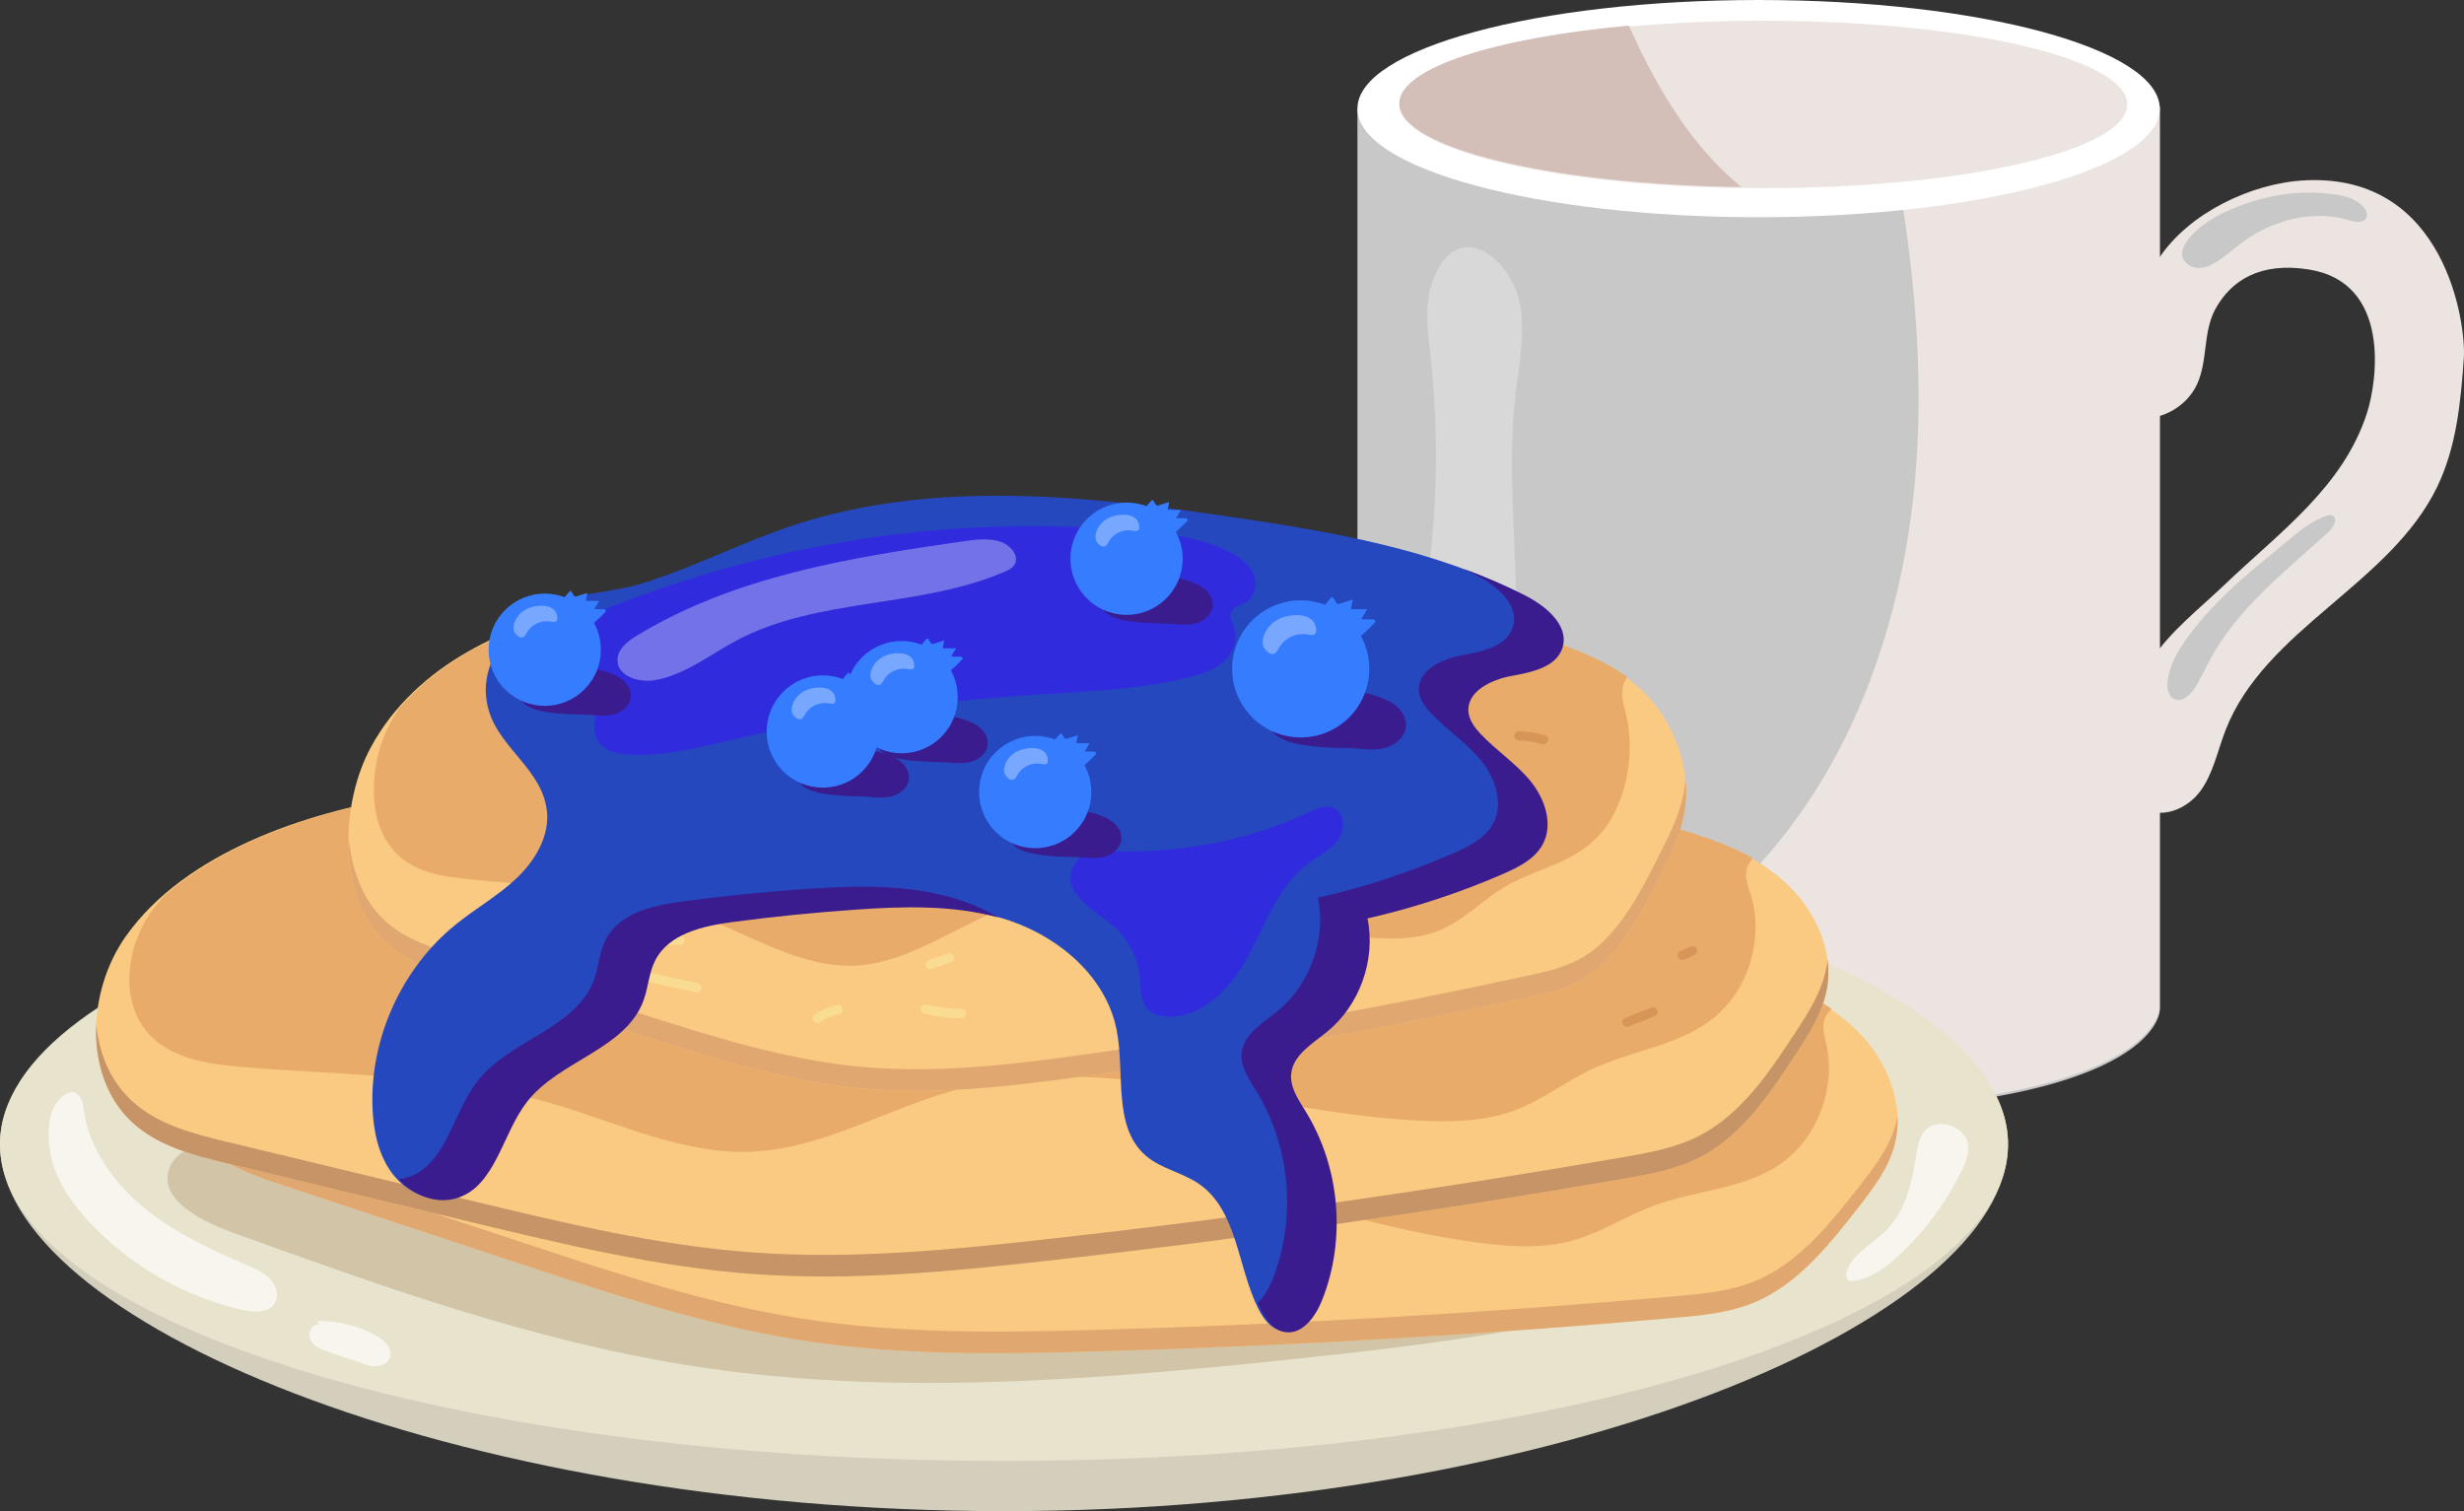 <svg width="362" height="222" viewBox="0 0 362 222" fill="none" xmlns="http://www.w3.org/2000/svg">
<rect x="0" y="0" width="362" height="222" fill="#333333" stroke="none"/>
<g clip-path="url(#clip0_302_2947)">
<path d="M317.303 148.415C317.303 148.415 317.303 163.637 258.364 163.575C203.926 163.518 199.425 148.415 199.425 148.415V15.956H317.299V148.415H317.303Z" fill="#C8C8C8"/>
<path d="M281.636 66.568C280.321 89.502 272.611 112.778 256.461 129.108C251.621 134.002 245.99 138.113 239.889 141.292C229.383 146.761 217.298 149.54 205.465 148.252C203.091 147.993 200.981 147.531 199.429 147.456V148.072C199.429 148.072 203.926 163.175 258.369 163.232C317.308 163.294 317.308 148.072 317.308 148.072V15.617H276.879C280.352 32.431 282.62 49.477 281.644 66.568H281.636Z" fill="#EBE4E1"/>
<path d="M258.364 31.912C290.915 31.912 317.303 24.768 317.303 15.956C317.303 7.144 290.915 0 258.364 0C225.813 0 199.425 7.144 199.425 15.956C199.425 24.768 225.813 31.912 258.364 31.912Z" fill="white"/>
<path d="M259.054 27.638C288.588 27.638 312.529 22.132 312.529 15.34C312.529 8.548 288.588 3.042 259.054 3.042C229.521 3.042 205.579 8.548 205.579 15.34C205.579 22.132 229.521 27.638 259.054 27.638Z" fill="#EBE4E1"/>
<path d="M338.676 26.491C359.389 25.475 362.308 47.75 361.974 52.59C361.53 59.041 360.888 65.645 358.083 71.475C351.164 85.857 332.75 92.386 326.97 107.265C325.796 110.281 325.181 113.588 323.277 116.204C321.374 118.82 317.51 120.464 314.859 118.609C313.149 117.413 312.508 115.201 312.253 113.13C311.54 107.357 313.026 101.338 316.336 96.559C319.158 92.483 323.154 89.401 326.737 85.98C334.988 78.101 344.25 71.541 347.744 60.681C349.301 55.853 351.257 41.489 339.186 39.585C332.021 38.455 327.757 41.216 325.458 45.432C323.633 48.778 324.381 53.03 322.767 56.482C321.264 59.696 317.633 61.78 314.099 61.455C313.321 61.384 312.516 61.191 311.923 60.681C311.347 60.193 311.035 59.467 310.789 58.755C307.958 50.524 312.952 44.223 317.264 37.817C321.642 31.305 330.724 26.882 338.676 26.491Z" fill="#EBE4E1"/>
<path d="M321.216 35.553C320.824 36.133 320.504 36.815 320.587 37.509C320.723 38.608 321.893 39.356 323 39.365C324.108 39.373 325.141 38.819 326.055 38.195C327.277 37.36 328.385 36.366 329.581 35.495C333.999 32.277 339.85 30.791 345.089 32.343C345.551 32.479 346.021 32.642 346.505 32.624C346.988 32.607 347.498 32.369 347.678 31.921C347.881 31.42 347.608 30.852 347.256 30.444C346.184 29.186 344.448 28.751 342.808 28.531C338.834 27.999 334.75 28.381 330.93 29.591C327.559 30.659 323.273 32.51 321.216 35.553Z" fill="#C8C8C8"/>
<path d="M321.668 93.243C320.152 95.266 318.78 97.517 318.464 100.028C318.336 101.039 318.517 102.283 319.449 102.71C320.534 103.202 321.699 102.195 322.363 101.202C323.273 99.83 323.932 98.313 324.71 96.866C328.675 89.471 335.506 84.142 341.713 78.496C342.263 77.995 342.834 77.454 343.028 76.738C343.089 76.509 343.107 76.258 342.997 76.052C342.742 75.573 342.034 75.647 341.533 75.845C338.641 76.971 335.95 79.644 333.546 81.57C330.768 83.795 328.06 86.116 325.589 88.68C324.196 90.126 322.877 91.643 321.668 93.252V93.243Z" fill="#C8C8C8"/>
<path opacity="0.3" d="M210.362 41.638C209.245 44.988 209.76 48.629 210.146 52.137C211.36 63.125 211.219 74.262 209.72 85.219C208.762 92.215 207.285 99.522 209.663 106.17C210.489 108.478 212.05 110.835 214.459 111.292C216.604 111.701 218.797 110.391 220.028 108.588C221.259 106.786 221.712 104.57 222.024 102.406C224.121 87.782 220.969 72.825 222.635 58.144C223.11 53.971 223.971 49.781 223.466 45.612C222.543 37.984 213.835 31.239 210.366 41.642L210.362 41.638Z" fill="white"/>
<path opacity="0.3" d="M207.505 127.402C207.874 129.122 208.48 130.893 209.812 132.041C211.008 133.074 212.67 133.461 214.248 133.36C217.887 133.123 221.233 130.054 221.479 126.413C222.169 116.212 204.986 115.685 207.505 127.402Z" fill="white"/>
<path d="M247.594 18.594C244.28 13.999 241.616 8.93 239.299 3.764C219.545 5.571 205.579 10.007 205.579 15.195C205.579 21.738 227.804 27.089 255.841 27.471C252.698 24.93 249.964 21.879 247.594 18.594Z" fill="#D3BEB8"/>
<path d="M295.012 168.104C295.012 193.799 228.969 222 147.506 222C66.043 222 0 193.799 0 168.104C0 142.409 66.043 128.95 147.506 128.95C228.969 128.95 295.012 142.409 295.012 168.104Z" fill="#D3CFBC"/>
<path d="M147.506 214.626C228.971 214.626 295.012 193.797 295.012 168.104C295.012 142.41 228.971 121.581 147.506 121.581C66.041 121.581 0 142.41 0 168.104C0 193.797 66.041 214.626 147.506 214.626Z" fill="#E8E3CD"/>
<path d="M34.234 181.096C56.161 189.011 78.25 196.964 101.275 200.605C129.839 205.121 159.005 202.874 187.772 199.897C211.127 197.479 234.64 194.546 256.83 186.865C261.116 185.383 265.547 183.58 268.395 180.05C271.244 176.519 271.82 170.755 268.461 167.708C266.918 166.31 264.826 165.69 262.777 165.307C251.784 163.267 240.658 166.934 229.831 169.726C174.131 184.104 115.447 175.82 58.346 168.838C52.051 168.068 45.73 167.312 39.386 167.422C35.685 167.484 27.245 166.974 25.135 171.089C22.454 176.33 30.669 179.808 34.234 181.092V181.096Z" fill="#D1C4A7"/>
<path d="M29.896 139.806C23.544 147.399 21.953 159.939 28.648 167.158C32.16 170.944 37.211 172.681 42.05 174.281C53.756 178.155 65.463 182.024 77.168 185.898C90.453 190.29 103.807 194.704 117.606 196.876C131.848 199.119 146.341 198.943 160.751 198.538C189.266 197.743 217.769 196.089 246.197 193.574C250.104 193.227 254.078 192.853 257.722 191.336C264.07 188.698 268.646 182.978 272.945 177.473C275.143 174.659 277.394 171.74 278.33 168.258C279.93 162.313 277.253 155.837 272.976 151.554C268.699 147.272 263.05 144.796 257.454 142.686C241.818 136.781 225.523 132.969 209.28 129.17C194.928 125.815 180.527 122.451 165.859 121.141C154.596 120.134 143.264 120.345 131.958 120.561C111.997 120.935 92.022 121.308 72.1 122.772C58.025 123.806 39.606 128.189 29.892 139.806H29.896Z" fill="#FACA82"/>
<path d="M278.523 165.092C277.587 168.574 275.336 171.494 273.139 174.308C268.844 179.808 264.263 185.533 257.916 188.171C254.272 189.683 250.302 190.061 246.39 190.409C217.958 192.919 189.46 194.577 160.944 195.373C146.535 195.773 132.037 195.953 117.799 193.711C104.001 191.539 90.646 187.129 77.362 182.732L42.244 171.116C37.404 169.515 32.353 167.783 28.841 163.993C25.905 160.827 24.564 156.637 24.515 152.288C23.812 157.718 24.999 163.232 28.643 167.163C32.156 170.948 37.206 172.685 42.046 174.286C53.752 178.159 65.458 182.028 77.164 185.902C90.448 190.294 103.803 194.709 117.601 196.881C131.844 199.123 146.337 198.947 160.746 198.543C189.262 197.747 217.764 196.094 246.192 193.579C250.1 193.232 254.074 192.858 257.718 191.341C264.066 188.703 268.642 182.983 272.941 177.478C275.139 174.664 277.389 171.744 278.326 168.262C278.708 166.842 278.844 165.391 278.774 163.949C278.708 164.331 278.62 164.714 278.519 165.092H278.523Z" fill="#E0A870"/>
<path d="M268.321 153.401C268.031 152.09 267.591 150.661 268.171 149.452C268.395 148.982 268.756 148.595 269.059 148.173C265.578 145.843 261.635 144.181 257.714 142.699C242.078 136.794 225.782 132.982 209.54 129.183C195.187 125.828 180.787 122.465 166.118 121.154C154.856 120.148 143.523 120.359 132.217 120.574C112.256 120.948 92.281 121.321 72.359 122.786C60.724 123.639 46.125 126.787 35.927 134.415C35.096 135.198 34.322 136.024 33.619 136.904C29.768 141.71 28.309 149.171 31.931 154.131C34.881 158.167 40.134 159.433 44.969 160.26C59.985 162.827 75.419 163.861 89.71 169.242C99.411 172.896 108.717 178.573 119.048 178.955C129.413 179.338 139.207 174.316 149.423 172.435C172.509 168.178 195.236 180.059 218.52 182.727C222.683 183.207 226.965 183.378 231.018 182.253C235.216 181.092 238.957 178.603 243.049 177.095C249.221 174.822 256.245 174.743 261.661 170.931C267.002 167.172 269.767 159.89 268.325 153.405L268.321 153.401Z" fill="#E8AB69"/>
<path d="M18.458 137.581C12.761 145.675 12.216 158.307 19.486 164.942C23.302 168.425 28.48 169.73 33.434 170.926C45.422 173.811 57.409 176.699 69.392 179.584C82.997 182.859 96.668 186.144 110.603 187.164C124.982 188.215 139.409 186.834 153.739 185.238C182.092 182.077 210.353 178.058 238.477 173.191C242.341 172.522 246.271 171.814 249.775 170.003C255.88 166.85 259.969 160.765 263.793 154.926C265.749 151.941 267.749 148.841 268.395 145.297C269.494 139.238 266.29 133.008 261.674 129.095C257.059 125.182 251.225 123.186 245.471 121.546C229.4 116.96 212.845 114.515 196.343 112.079C181.763 109.929 167.129 107.775 152.407 107.687C141.101 107.621 129.826 108.773 118.577 109.925C98.717 111.956 78.843 113.987 59.11 117.1C45.167 119.299 27.179 125.199 18.462 137.581H18.458Z" fill="#FACA82"/>
<path d="M268.325 142.123C267.679 145.671 265.679 148.767 263.723 151.752C259.898 157.591 255.81 163.676 249.704 166.829C246.201 168.64 242.271 169.344 238.407 170.016C210.283 174.884 182.022 178.902 153.669 182.064C139.343 183.66 124.911 185.04 110.533 183.989C96.602 182.969 82.927 179.685 69.322 176.409C57.334 173.525 45.347 170.636 33.364 167.752C28.41 166.56 23.232 165.25 19.416 161.768C16.225 158.857 14.541 154.79 14.137 150.459C13.891 155.929 15.526 161.324 19.486 164.938C23.302 168.42 28.48 169.726 33.434 170.922C45.422 173.806 57.409 176.695 69.392 179.579C82.997 182.855 96.668 186.14 110.603 187.16C124.982 188.21 139.409 186.83 153.739 185.234C182.092 182.072 210.353 178.054 238.477 173.186C242.341 172.518 246.271 171.81 249.775 169.999C255.88 166.846 259.969 160.761 263.793 154.922C265.749 151.937 267.749 148.837 268.395 145.293C268.659 143.846 268.672 142.391 268.483 140.958C268.448 141.345 268.395 141.732 268.325 142.119V142.123Z" fill="#C69466"/>
<path d="M257.186 131.32C256.786 130.036 256.232 128.651 256.711 127.398C256.896 126.91 257.221 126.497 257.489 126.048C253.828 124.012 249.757 122.689 245.726 121.537C229.655 116.951 213.1 114.507 196.598 112.071C182.017 109.921 167.384 107.766 152.662 107.678C141.356 107.612 130.081 108.764 118.832 109.916C98.972 111.948 79.098 113.979 59.365 117.092C47.84 118.908 33.557 123.261 24.023 131.707C23.262 132.555 22.555 133.444 21.93 134.376C18.493 139.485 17.658 147.039 21.68 151.686C24.951 155.463 30.291 156.29 35.179 156.712C50.358 158.022 65.823 157.771 80.509 161.948C90.479 164.784 100.229 169.669 110.55 169.19C120.911 168.711 130.252 162.894 140.279 160.168C162.935 154.008 186.567 163.958 209.992 164.683C214.182 164.811 218.459 164.63 222.406 163.175C226.49 161.667 230.011 158.875 233.967 157.033C239.928 154.254 246.922 153.59 252.003 149.343C257.01 145.152 259.164 137.669 257.19 131.324L257.186 131.32Z" fill="#E8AB69"/>
<path d="M54.473 109.793C50.112 117.857 49.752 130.484 55.4 137.154C58.363 140.654 62.372 141.986 66.205 143.204C75.476 146.15 84.751 149.096 94.022 152.042C104.546 155.383 115.126 158.738 125.892 159.829C137.004 160.95 148.143 159.644 159.199 158.114C181.081 155.093 202.893 151.215 224.591 146.489C227.576 145.838 230.605 145.152 233.304 143.358C238.003 140.236 241.133 134.169 244.056 128.352C245.55 125.375 247.084 122.289 247.564 118.745C248.386 112.695 245.876 106.447 242.293 102.512C238.71 98.576 234.192 96.554 229.739 94.883C217.303 90.218 204.502 87.69 191.746 85.175C180.475 82.95 169.16 80.725 157.788 80.563C149.053 80.44 140.35 81.534 131.668 82.629C116.335 84.564 100.998 86.494 85.771 89.51C75.015 91.638 61.146 97.451 54.477 109.788L54.473 109.793Z" fill="#FACA82"/>
<path d="M247.498 115.575C247.018 119.119 245.489 122.205 243.99 125.182C241.066 131.003 237.937 137.066 233.238 140.188C230.539 141.982 227.51 142.668 224.525 143.319C202.827 148.045 181.015 151.923 159.133 154.944C148.073 156.47 136.934 157.78 125.826 156.659C115.06 155.573 104.484 152.218 93.956 148.872C84.685 145.926 75.41 142.98 66.139 140.034C62.306 138.816 58.302 137.484 55.334 133.984C52.855 131.056 51.536 126.985 51.198 122.654C51.035 128.123 52.323 133.523 55.4 137.159C58.363 140.659 62.372 141.991 66.205 143.209C75.476 146.155 84.751 149.101 94.022 152.046C104.546 155.388 115.126 158.743 125.892 159.833C137.004 160.954 148.143 159.649 159.199 158.118C181.081 155.098 202.893 151.22 224.591 146.493C227.576 145.843 230.604 145.157 233.303 143.363C238.003 140.241 241.132 134.173 244.056 128.356C245.55 125.38 247.084 122.293 247.564 118.749C247.761 117.303 247.766 115.847 247.612 114.414C247.585 114.801 247.546 115.188 247.493 115.575H247.498Z" fill="#E0A870"/>
<path d="M238.838 104.719C238.521 103.435 238.091 102.046 238.451 100.793C238.592 100.305 238.842 99.891 239.044 99.447C236.205 97.394 233.057 96.049 229.936 94.879C217.501 90.214 204.7 87.686 191.943 85.171C180.672 82.946 169.358 80.721 157.986 80.559C149.251 80.436 140.547 81.53 131.866 82.625C116.533 84.56 101.196 86.49 85.969 89.506C77.076 91.265 66.065 95.547 58.741 103.945C58.157 104.789 57.616 105.673 57.137 106.605C54.504 111.697 53.901 119.246 57.031 123.911C59.576 127.706 63.709 128.554 67.484 129.003C79.217 130.388 91.156 130.212 102.524 134.464C110.238 137.348 117.79 142.281 125.764 141.855C133.765 141.428 140.952 135.655 148.684 132.982C166.153 126.936 184.457 137.001 202.555 137.84C205.79 137.99 209.096 137.827 212.138 136.394C215.285 134.908 217.993 132.133 221.035 130.313C225.624 127.565 231.022 126.936 234.926 122.715C238.772 118.552 240.398 111.077 238.842 104.724L238.838 104.719Z" fill="#E8AB69"/>
<path opacity="0.66" d="M7.847 171.199C8.858 174.365 10.88 177.113 13.148 179.54C19.126 185.942 27.056 190.497 35.593 192.44C37.281 192.823 39.426 192.928 40.345 191.46C41.017 190.382 40.622 188.905 39.769 187.964C38.916 187.023 37.716 186.496 36.551 185.99C31.166 183.651 25.751 181.184 21.201 177.469C16.656 173.754 13.003 168.614 12.26 162.788C11.873 159.745 9.921 159.868 8.339 161.979C6.611 164.283 7.038 168.684 7.842 171.203L7.847 171.199Z" fill="white"/>
<path opacity="0.66" d="M46.859 194.621C45.809 194.405 45.11 195.927 45.615 196.877C46.121 197.826 47.229 198.248 48.244 198.596C49.831 199.136 51.422 199.682 53.009 200.222C53.765 200.482 54.539 200.741 55.334 200.702C56.13 200.662 56.961 200.258 57.269 199.519C57.8 198.226 56.521 196.925 55.308 196.239C52.671 194.748 49.624 193.992 46.596 194.08L46.859 194.621Z" fill="white"/>
<path opacity="0.66" d="M282.704 166.244C281.895 167.268 281.688 168.627 281.486 169.915C280.884 173.784 279.948 177.847 277.213 180.652C275.293 182.622 272.541 183.915 271.433 186.434C271.178 187.015 271.116 187.859 271.692 188.127C271.921 188.232 272.189 188.21 272.44 188.171C275.038 187.758 277.244 186.069 279.156 184.267C282.809 180.819 285.847 176.726 288.089 172.232C288.713 170.979 289.293 169.616 289.144 168.218C288.845 165.426 284.506 163.962 282.704 166.24V166.244Z" fill="white"/>
<path d="M79.71 101.303C81.134 100.942 82.562 100.586 83.987 100.225C84.334 100.138 84.58 99.729 84.466 99.381C84.347 99.021 83.995 98.81 83.622 98.902L79.345 99.979C78.997 100.067 78.751 100.476 78.865 100.823C78.984 101.184 79.336 101.395 79.71 101.303Z" fill="#D89559"/>
<path d="M114.639 133.25C115.201 133.25 115.759 133.268 116.318 133.307C116.586 133.329 116.854 133.356 117.122 133.386C117.188 133.395 117.254 133.404 117.324 133.413C117.487 133.435 117.258 133.404 117.408 133.426C117.562 133.448 117.72 133.47 117.874 133.496C118.226 133.553 118.63 133.404 118.718 133.017C118.793 132.687 118.617 132.234 118.239 132.173C117.047 131.979 115.847 131.874 114.639 131.883C114.278 131.883 113.935 132.195 113.953 132.568C113.97 132.938 114.256 133.254 114.639 133.254V133.25Z" fill="#D89559"/>
<path d="M101.368 119.563H103.508C103.869 119.563 104.212 119.246 104.194 118.877C104.176 118.503 103.891 118.191 103.508 118.191H101.368C101.007 118.191 100.664 118.507 100.682 118.877C100.699 119.251 100.985 119.563 101.368 119.563Z" fill="#D89559"/>
<path d="M200.722 121.66C202.291 121.946 203.86 122.227 205.43 122.513C205.795 122.579 206.168 122.412 206.274 122.034C206.366 121.7 206.159 121.256 205.795 121.19C204.225 120.904 202.656 120.622 201.087 120.337C200.722 120.271 200.348 120.438 200.243 120.816C200.15 121.15 200.357 121.594 200.722 121.66Z" fill="#D89559"/>
<path d="M223.162 108.791C223.461 108.799 223.76 108.817 224.059 108.848C224.209 108.861 224.358 108.879 224.508 108.896C224.543 108.896 224.578 108.905 224.609 108.909C224.543 108.901 224.547 108.901 224.631 108.909C224.701 108.918 224.767 108.931 224.837 108.94C225.431 109.032 226.015 109.164 226.596 109.327C226.943 109.424 227.356 109.208 227.44 108.848C227.523 108.483 227.33 108.109 226.96 108.004C225.725 107.656 224.442 107.463 223.162 107.419C222.802 107.406 222.459 107.744 222.477 108.105C222.494 108.487 222.78 108.777 223.162 108.791Z" fill="#D89559"/>
<path d="M160.408 90.834L161.916 90.434C162.083 90.39 162.241 90.267 162.324 90.117C162.412 89.972 162.448 89.752 162.395 89.59C162.28 89.233 161.924 89.013 161.551 89.11C161.05 89.242 160.549 89.379 160.043 89.51C159.876 89.554 159.718 89.677 159.634 89.827C159.546 89.972 159.511 90.192 159.564 90.355C159.678 90.711 160.034 90.93 160.408 90.834Z" fill="#D89559"/>
<path d="M163.015 123.217C164.083 123.129 165.151 123.041 166.223 122.957C166.58 122.926 166.927 122.663 166.909 122.271C166.892 121.924 166.606 121.555 166.223 121.585C165.155 121.673 164.087 121.761 163.015 121.845C162.658 121.875 162.311 122.139 162.329 122.531C162.346 122.878 162.632 123.247 163.015 123.217Z" fill="#D89559"/>
<path d="M194.48 130.265H195.548C195.724 130.265 195.909 130.19 196.032 130.062C196.15 129.944 196.238 129.75 196.234 129.579C196.225 129.403 196.168 129.218 196.032 129.095C195.895 128.972 195.733 128.893 195.548 128.893H194.48C194.304 128.893 194.119 128.968 193.996 129.095C193.878 129.214 193.79 129.407 193.794 129.579C193.803 129.755 193.86 129.939 193.996 130.062C194.133 130.185 194.295 130.265 194.48 130.265Z" fill="#D89559"/>
<path d="M239.198 150.829C240.478 150.319 241.761 149.809 243.04 149.299C243.374 149.167 243.643 148.833 243.52 148.454C243.414 148.133 243.032 147.834 242.676 147.975C241.396 148.485 240.113 148.995 238.834 149.505C238.499 149.637 238.231 149.971 238.354 150.349C238.46 150.67 238.842 150.969 239.198 150.829Z" fill="#D89559"/>
<path d="M247.506 140.931C248.003 140.712 248.5 140.487 248.997 140.268C249.142 140.202 249.269 140.004 249.313 139.859C249.357 139.696 249.34 139.476 249.243 139.331C249.151 139.186 249.01 139.054 248.834 139.014L248.654 138.988C248.531 138.988 248.416 139.019 248.307 139.08C247.81 139.3 247.313 139.524 246.816 139.744C246.671 139.81 246.544 140.004 246.5 140.153C246.456 140.316 246.473 140.536 246.57 140.681C246.662 140.826 246.803 140.958 246.979 140.997C247.041 141.006 247.102 141.015 247.159 141.024C247.282 141.024 247.397 140.993 247.506 140.931Z" fill="#D89559"/>
<path d="M141.334 104.297H142.631C142.807 104.297 142.992 104.222 143.115 104.095C143.238 103.967 143.321 103.783 143.317 103.611C143.308 103.435 143.251 103.251 143.115 103.128C142.978 103.004 142.816 102.925 142.631 102.925H141.334C141.159 102.925 140.974 103 140.851 103.128C140.728 103.255 140.644 103.44 140.649 103.611C140.657 103.787 140.715 103.972 140.851 104.095C140.987 104.218 141.15 104.297 141.334 104.297Z" fill="#D89559"/>
<path d="M80.984 134.49C82.18 134.648 83.371 134.807 84.567 134.965C84.923 135.013 85.266 134.618 85.253 134.279C85.235 133.866 84.949 133.642 84.567 133.593C83.371 133.435 82.18 133.277 80.984 133.118C80.628 133.07 80.285 133.466 80.299 133.804C80.316 134.217 80.602 134.442 80.984 134.49Z" fill="#F9DB91"/>
<path d="M81.309 139.058C82.804 139.34 84.321 139.436 85.837 139.313C86.193 139.287 86.54 139.019 86.523 138.627C86.505 138.28 86.22 137.911 85.837 137.941C84.435 138.056 83.015 137.985 81.674 137.735C81.323 137.669 80.918 137.831 80.83 138.214C80.756 138.553 80.931 138.988 81.309 139.058Z" fill="#F9DB91"/>
<path d="M93.824 143.921C96.629 144.541 99.433 145.161 102.238 145.781C103.1 145.97 103.464 144.647 102.603 144.458C99.798 143.838 96.994 143.218 94.189 142.598C93.328 142.409 92.963 143.732 93.824 143.921Z" fill="#F9DB91"/>
<path d="M94.853 138.276C96.493 138.707 98.194 138.896 99.886 138.817C100.255 138.799 100.572 138.513 100.572 138.131C100.572 137.77 100.26 137.427 99.886 137.445C98.308 137.52 96.743 137.357 95.218 136.952C94.862 136.86 94.475 137.071 94.374 137.432C94.277 137.788 94.492 138.179 94.853 138.276Z" fill="#F9DB91"/>
<path d="M120.41 150.213C120.863 149.918 121.351 149.624 121.856 149.439C121.694 149.501 121.918 149.417 121.944 149.404C121.997 149.382 122.045 149.364 122.098 149.342C122.234 149.29 122.371 149.241 122.511 149.197C122.771 149.114 123.034 149.039 123.303 148.977C123.65 148.894 123.892 148.476 123.782 148.133C123.663 147.768 123.311 147.566 122.938 147.654C121.799 147.927 120.696 148.393 119.716 149.03C119.417 149.224 119.263 149.646 119.469 149.967C119.663 150.266 120.085 150.42 120.406 150.213H120.41Z" fill="#F9DB91"/>
<path d="M136.855 142.382C137.796 142.048 138.732 141.714 139.673 141.375C140.011 141.257 140.27 140.901 140.152 140.531C140.046 140.197 139.668 139.925 139.308 140.052C138.367 140.386 137.431 140.72 136.49 141.059C136.152 141.178 135.892 141.534 136.011 141.903C136.116 142.237 136.494 142.51 136.855 142.382Z" fill="#F9DB91"/>
<path d="M135.743 148.916C137.554 149.325 139.409 149.549 141.268 149.58C142.152 149.593 142.152 148.221 141.268 148.208C139.528 148.177 137.804 147.975 136.108 147.593C135.747 147.509 135.365 147.702 135.264 148.072C135.167 148.415 135.378 148.832 135.743 148.916Z" fill="#F9DB91"/>
<path d="M80.351 119.079C80.769 122.812 78.632 126.413 75.911 129.003C73.19 131.593 69.867 133.457 66.948 135.822C59.023 142.237 54.359 152.486 54.724 162.678C54.847 166.116 55.568 169.66 57.638 172.404C59.713 175.147 63.379 176.88 66.676 175.912C72.461 174.211 73.393 166.49 77.09 161.728C81.806 155.656 91.569 154.051 94.207 146.828C94.906 144.91 94.994 142.782 95.917 140.962C97.917 137.018 102.937 135.897 107.32 135.317C113.293 134.53 119.294 133.923 125.307 133.505C133.07 132.964 141.062 132.758 148.42 135.281C155.783 137.801 162.478 143.583 164.03 151.211C165.336 157.622 163.393 165.567 168.373 169.81C170.61 171.718 173.727 172.254 176.149 173.925C181.802 177.83 181.785 186.06 184.844 192.216C185.596 193.733 186.748 195.272 188.414 195.549C190.95 195.971 192.884 193.341 193.842 190.958C197.438 182.011 196.541 171.384 191.486 163.17C190.422 161.443 189.139 159.622 189.337 157.604C189.614 154.825 192.458 153.199 194.62 151.431C199.416 147.518 201.79 140.852 200.555 134.785C207.403 133.224 214.107 131.021 220.547 128.211C222.789 127.231 225.145 126.048 226.301 123.889C227.892 120.926 226.6 117.153 224.459 114.559C222.318 111.965 219.422 110.096 217.127 107.634C216.287 106.733 215.505 105.686 215.386 104.46C215.101 101.452 218.701 99.707 221.672 99.166C224.644 98.625 228.288 97.9 229.194 95.02C230.213 91.775 226.829 88.93 223.795 87.387C210.665 80.704 195.873 78.158 181.297 76.004C159.907 72.842 137.62 70.411 117.03 77.015C109.311 79.49 102.08 83.324 94.334 85.712C89.653 87.154 84.369 87.017 79.973 89.225C74.338 92.047 69.889 98.049 71.841 104.482C73.507 109.973 79.67 113.126 80.334 119.088L80.351 119.079Z" fill="#2648BF"/>
<path d="M141.479 132.375C134.116 129.856 126.129 130.058 118.366 130.599C112.353 131.016 106.352 131.623 100.378 132.41C95.996 132.986 90.976 134.112 88.976 138.056C88.053 139.876 87.965 142.004 87.266 143.921C84.628 151.141 74.865 152.75 70.148 158.822C66.451 163.584 65.52 171.309 59.735 173.006C59.352 173.12 58.961 173.191 58.57 173.235C60.702 175.561 64.012 176.928 67.019 176.044C72.803 174.343 73.735 166.622 77.432 161.86C82.149 155.788 91.912 154.183 94.55 146.959C95.249 145.042 95.336 142.914 96.26 141.094C98.26 137.15 103.28 136.029 107.662 135.448C113.636 134.661 119.637 134.055 125.65 133.637C132.688 133.144 139.906 132.938 146.68 134.78C145.031 133.8 143.273 132.991 141.479 132.375Z" fill="#3A1C8E"/>
<path d="M224.152 87.523C221.198 86.019 218.156 84.727 215.052 83.597C215.659 83.887 216.265 84.181 216.868 84.485C219.901 86.028 223.286 88.873 222.266 92.118C221.36 95.002 217.716 95.728 214.744 96.264C211.773 96.805 208.173 98.55 208.458 101.558C208.573 102.78 209.36 103.831 210.199 104.732C212.494 107.194 215.386 109.063 217.531 111.657C219.677 114.251 220.965 118.019 219.373 120.987C218.217 123.142 215.861 124.329 213.619 125.309C207.179 128.119 200.476 130.326 193.627 131.883C194.867 137.95 192.488 144.611 187.693 148.529C185.53 150.296 182.686 151.923 182.409 154.702C182.207 156.72 183.495 158.541 184.558 160.268C189.609 168.482 190.51 179.109 186.915 188.056C186.431 189.257 185.701 190.519 184.769 191.424C184.906 191.741 185.051 192.049 185.2 192.356C185.952 193.873 187.104 195.412 188.77 195.689C191.306 196.111 193.24 193.482 194.198 191.099C197.794 182.151 196.897 171.524 191.842 163.311C190.778 161.583 189.495 159.763 189.693 157.745C189.97 154.966 192.814 153.339 194.976 151.572C199.772 147.658 202.146 140.993 200.911 134.925C207.76 133.364 214.463 131.162 220.903 128.352C223.145 127.371 225.501 126.189 226.657 124.03C228.248 121.066 226.956 117.294 224.815 114.7C222.675 112.106 219.778 110.237 217.483 107.775C216.648 106.873 215.861 105.827 215.742 104.6C215.457 101.593 219.057 99.847 222.028 99.306C225 98.766 228.644 98.04 229.55 95.16C230.569 91.915 227.185 89.071 224.152 87.527V87.523Z" fill="#3A1C8E"/>
<path d="M86.343 90.513C84.844 91.137 83.173 91.968 82.747 93.534C81.855 96.796 86.866 98.674 87.644 101.962C88.158 104.13 86.699 106.548 87.661 108.558C88.505 110.316 90.76 110.818 92.708 110.883C97.974 111.073 103.152 109.714 108.282 108.514C122.226 105.26 136.429 103.127 150.711 102.151C158.689 101.606 166.755 101.413 174.532 99.544C176.347 99.109 178.198 98.555 179.626 97.35C181.055 96.15 181.961 94.145 181.367 92.377C181.103 91.59 180.558 90.781 180.84 89.999C181.178 89.058 182.413 88.891 183.244 88.332C184.58 87.435 184.756 85.413 184 83.993C183.24 82.572 181.798 81.653 180.347 80.959C175.995 78.883 171.107 78.277 166.303 77.89C138.473 75.63 112.041 79.846 86.338 90.513H86.343Z" fill="#302CDD"/>
<path d="M163.454 135.945C165.661 137.805 167.111 140.54 167.41 143.411C167.591 145.157 167.463 147.17 168.747 148.371C169.437 149.013 170.408 149.263 171.349 149.329C176.716 149.699 181.015 144.932 183.534 140.179C186.053 135.426 187.939 129.983 192.278 126.804C193.75 125.727 195.495 124.922 196.568 123.445C197.64 121.968 197.601 119.448 195.93 118.714C194.752 118.195 193.412 118.789 192.247 119.338C183.816 123.318 174.707 125.085 165.419 125.076C162.944 125.076 159.384 124.39 157.889 126.91C155.419 131.069 161.023 133.901 163.459 135.95L163.454 135.945Z" fill="#302CDD"/>
<path opacity="0.33" d="M93.596 93.362C92.216 94.202 90.708 95.371 90.717 96.989C90.73 99.377 93.908 100.331 96.255 99.913C100.638 99.131 104.269 96.185 108.203 94.096C120.23 87.712 135.11 89.387 147.612 83.984C148.135 83.759 148.675 83.5 148.996 83.029C149.897 81.71 148.385 79.978 146.851 79.534C145.084 79.024 143.194 79.275 141.374 79.538C124.978 81.917 108.01 84.604 93.591 93.366L93.596 93.362Z" fill="white"/>
<path d="M199.333 109.973C200.805 110.11 202.322 110.242 203.733 109.802C205.144 109.362 206.436 108.193 206.551 106.72C206.639 105.629 206.067 104.561 205.25 103.827C204.436 103.092 203.403 102.653 202.366 102.301C198.26 100.916 188.893 99.513 186.809 104.834C184.616 110.435 196.392 109.696 199.328 109.969L199.333 109.973Z" fill="#3A1C8E"/>
<path d="M191.095 108.338C196.657 108.338 201.166 103.828 201.166 98.264C201.166 92.701 196.657 88.191 191.095 88.191C185.533 88.191 181.024 92.701 181.024 98.264C181.024 103.828 185.533 108.338 191.095 108.338Z" fill="#367CFF"/>
<path d="M196.26 88.447C196.326 88.552 196.396 88.666 196.515 88.706C196.625 88.745 196.748 88.706 196.862 88.675C197.491 88.473 198.124 88.275 198.752 88.073L198.467 89.489C199.262 89.493 200.058 89.502 200.858 89.506C200.564 89.994 200.269 90.487 199.975 90.975C200.498 90.979 201.025 90.988 201.548 90.992C201.786 90.992 202.111 91.098 202.063 91.331C202.049 91.41 201.988 91.472 201.931 91.529C201.276 92.188 200.625 92.848 199.917 93.45C199.596 93.723 199.245 93.991 198.827 94.03C198.449 94.07 198.084 93.912 197.746 93.745C196.625 93.191 194.765 92.206 194.264 90.979C193.776 89.779 194.915 88.407 195.75 87.659C195.948 87.906 196.097 88.174 196.264 88.447H196.26Z" fill="#367CFF"/>
<path opacity="0.33" d="M187.838 90.966C186.682 91.559 185.75 92.659 185.539 93.942C185.49 94.241 185.477 94.554 185.565 94.844C185.671 95.2 185.917 95.499 186.194 95.741C186.418 95.934 186.695 96.11 186.989 96.079C187.46 96.027 187.706 95.516 187.948 95.108C188.77 93.705 190.519 92.909 192.115 93.213C192.537 93.292 193.091 93.384 193.293 93.006C193.35 92.896 193.363 92.769 193.363 92.645C193.355 89.818 189.53 90.095 187.838 90.966Z" fill="white"/>
<path d="M172.263 91.669C173.468 91.779 174.712 91.889 175.868 91.529C177.024 91.168 178.079 90.214 178.176 89.005C178.246 88.112 177.78 87.237 177.112 86.639C176.444 86.041 175.6 85.676 174.751 85.391C171.393 84.256 163.722 83.109 162.012 87.466C160.214 92.052 169.854 91.449 172.263 91.669Z" fill="#3A1C8E"/>
<path d="M173.538 83.976C174.584 79.542 171.839 75.1 167.406 74.053C162.973 73.007 158.532 75.753 157.486 80.186C156.439 84.62 159.185 89.063 163.617 90.109C168.05 91.156 172.491 88.41 173.538 83.976Z" fill="#367CFF"/>
<path d="M169.749 74.047C169.802 74.135 169.863 74.227 169.956 74.258C170.048 74.289 170.145 74.258 170.237 74.232C170.751 74.069 171.27 73.902 171.784 73.739C171.705 74.126 171.631 74.513 171.551 74.9C172.202 74.904 172.857 74.909 173.508 74.918C173.266 75.318 173.024 75.718 172.787 76.122C173.217 76.127 173.644 76.131 174.075 76.135C174.268 76.135 174.532 76.223 174.497 76.412C174.483 76.478 174.435 76.527 174.391 76.575C173.855 77.116 173.323 77.657 172.743 78.145C172.483 78.365 172.189 78.589 171.85 78.62C171.543 78.65 171.244 78.523 170.962 78.387C170.044 77.934 168.523 77.129 168.11 76.122C167.709 75.142 168.641 74.016 169.327 73.405C169.49 73.607 169.613 73.827 169.749 74.051V74.047Z" fill="#367CFF"/>
<path opacity="0.33" d="M162.852 76.109C161.907 76.597 161.142 77.494 160.971 78.545C160.931 78.791 160.922 79.046 160.993 79.283C161.08 79.574 161.278 79.82 161.507 80.018C161.691 80.176 161.916 80.321 162.157 80.295C162.544 80.255 162.746 79.833 162.94 79.499C163.612 78.351 165.045 77.701 166.351 77.947C166.698 78.013 167.151 78.087 167.318 77.78C167.366 77.692 167.375 77.586 167.375 77.485C167.366 75.168 164.237 75.401 162.852 76.113V76.109Z" fill="white"/>
<path d="M158.834 125.947C160.039 126.057 161.283 126.167 162.439 125.806C163.595 125.446 164.65 124.492 164.747 123.282C164.817 122.39 164.351 121.515 163.683 120.917C163.015 120.319 162.171 119.954 161.322 119.668C157.964 118.534 150.293 117.386 148.583 121.743C146.785 126.329 156.425 125.727 158.834 125.947Z" fill="#3A1C8E"/>
<path d="M157.919 122.192C161.14 118.97 161.14 113.748 157.919 110.527C154.699 107.305 149.477 107.305 146.257 110.527C143.036 113.748 143.036 118.97 146.257 122.192C149.477 125.413 154.699 125.413 157.919 122.192Z" fill="#367CFF"/>
<path d="M156.315 108.32C156.368 108.408 156.43 108.5 156.522 108.531C156.614 108.562 156.711 108.531 156.803 108.505C157.318 108.342 157.836 108.175 158.351 108.012C158.271 108.399 158.197 108.786 158.118 109.173L160.074 109.19L159.353 110.395C159.784 110.4 160.21 110.404 160.641 110.408C160.834 110.408 161.098 110.496 161.063 110.685C161.05 110.751 161.001 110.8 160.957 110.848C160.421 111.389 159.889 111.93 159.309 112.418C159.05 112.638 158.755 112.862 158.417 112.893C158.109 112.923 157.81 112.796 157.529 112.66C156.61 112.207 155.089 111.402 154.676 110.395C154.276 109.415 155.208 108.289 155.893 107.678C156.056 107.88 156.179 108.1 156.315 108.324V108.32Z" fill="#367CFF"/>
<path opacity="0.33" d="M149.423 110.382C148.478 110.87 147.713 111.767 147.541 112.818C147.502 113.064 147.493 113.319 147.563 113.557C147.651 113.847 147.849 114.093 148.078 114.291C148.262 114.449 148.486 114.594 148.728 114.568C149.115 114.528 149.317 114.106 149.511 113.772C150.183 112.624 151.616 111.974 152.922 112.22C153.269 112.286 153.722 112.361 153.889 112.053C153.937 111.965 153.946 111.859 153.946 111.758C153.937 109.441 150.807 109.674 149.423 110.386V110.382Z" fill="white"/>
<path d="M86.774 105.035C87.978 105.145 89.222 105.255 90.378 104.895C91.534 104.534 92.589 103.58 92.686 102.371C92.756 101.478 92.29 100.603 91.622 100.006C90.954 99.407 90.11 99.043 89.262 98.757C85.903 97.622 78.233 96.475 76.523 100.832C74.725 105.418 84.365 104.816 86.774 105.035Z" fill="#3A1C8E"/>
<path d="M85.862 101.283C89.083 98.062 89.083 92.839 85.862 89.618C82.642 86.397 77.42 86.397 74.2 89.618C70.979 92.839 70.979 98.062 74.2 101.283C77.42 104.504 82.642 104.504 85.862 101.283Z" fill="#367CFF"/>
<path d="M84.259 87.413C84.312 87.501 84.373 87.593 84.466 87.624C84.558 87.655 84.655 87.624 84.747 87.598C85.261 87.435 85.78 87.268 86.294 87.105C86.215 87.492 86.141 87.879 86.061 88.266L88.018 88.284L87.297 89.489C87.728 89.493 88.154 89.497 88.585 89.502C88.778 89.502 89.042 89.59 89.007 89.779C88.993 89.845 88.945 89.893 88.901 89.941C88.365 90.482 87.833 91.023 87.253 91.511C86.993 91.731 86.699 91.955 86.36 91.986C86.053 92.017 85.754 91.889 85.472 91.753C84.554 91.3 83.033 90.495 82.62 89.489C82.219 88.508 83.151 87.382 83.837 86.771C84 86.974 84.123 87.193 84.259 87.418V87.413Z" fill="#367CFF"/>
<path opacity="0.33" d="M77.362 89.475C76.417 89.963 75.652 90.86 75.481 91.911C75.441 92.157 75.432 92.412 75.502 92.65C75.591 92.94 75.788 93.186 76.017 93.384C76.201 93.542 76.426 93.687 76.667 93.661C77.054 93.621 77.257 93.199 77.45 92.865C78.123 91.718 79.555 91.067 80.861 91.313C81.208 91.379 81.661 91.454 81.828 91.146C81.876 91.058 81.885 90.952 81.885 90.851C81.876 88.534 78.747 88.767 77.362 89.48V89.475Z" fill="white"/>
<path d="M127.628 117.056C128.833 117.166 130.077 117.276 131.233 116.916C132.389 116.555 133.444 115.601 133.541 114.392C133.611 113.499 133.145 112.624 132.477 112.027C131.809 111.429 130.965 111.064 130.116 110.778C126.758 109.643 119.087 108.496 117.377 112.853C115.579 117.439 125.219 116.837 127.628 117.056Z" fill="#3A1C8E"/>
<path d="M126.714 113.298C129.935 110.077 129.935 104.854 126.714 101.633C123.494 98.412 118.272 98.412 115.052 101.633C111.831 104.854 111.831 110.077 115.052 113.298C118.272 116.519 123.494 116.519 126.714 113.298Z" fill="#367CFF"/>
<path d="M125.114 99.43C125.167 99.518 125.228 99.61 125.32 99.641C125.413 99.672 125.51 99.641 125.602 99.614C126.116 99.452 126.635 99.285 127.149 99.122C127.07 99.509 126.995 99.896 126.916 100.283C127.567 100.287 128.222 100.292 128.872 100.3C128.631 100.7 128.389 101.101 128.151 101.505L129.439 101.518C129.633 101.518 129.897 101.606 129.861 101.795C129.848 101.861 129.8 101.91 129.756 101.958C129.22 102.499 128.688 103.04 128.107 103.528C127.848 103.747 127.554 103.972 127.215 104.002C126.907 104.033 126.608 103.906 126.327 103.769C125.408 103.317 123.887 102.512 123.474 101.505C123.074 100.525 124.006 99.399 124.692 98.788C124.855 98.99 124.978 99.21 125.114 99.434V99.43Z" fill="#367CFF"/>
<path opacity="0.33" d="M118.217 101.496C117.272 101.984 116.507 102.881 116.336 103.932C116.296 104.178 116.287 104.433 116.358 104.671C116.445 104.961 116.643 105.207 116.872 105.405C117.056 105.563 117.281 105.708 117.522 105.682C117.909 105.642 118.111 105.22 118.305 104.886C118.977 103.738 120.41 103.088 121.716 103.334C122.063 103.4 122.516 103.475 122.683 103.167C122.731 103.079 122.74 102.973 122.74 102.872C122.731 100.555 119.602 100.788 118.217 101.5V101.496Z" fill="white"/>
<path d="M139.207 112.009C140.411 112.119 141.655 112.229 142.811 111.868C143.967 111.508 145.022 110.554 145.119 109.344C145.189 108.452 144.723 107.577 144.055 106.979C143.387 106.381 142.543 106.016 141.695 105.73C138.336 104.596 130.666 103.448 128.956 107.806C127.158 112.391 136.798 111.789 139.207 112.009Z" fill="#3A1C8E"/>
<path d="M138.292 108.249C141.512 105.028 141.512 99.805 138.292 96.584C135.071 93.363 129.85 93.363 126.629 96.584C123.409 99.805 123.409 105.028 126.629 108.249C129.85 111.47 135.071 111.47 138.292 108.249Z" fill="#367CFF"/>
<path d="M136.692 94.382C136.745 94.47 136.807 94.562 136.899 94.593C136.991 94.624 137.088 94.593 137.18 94.567C137.695 94.404 138.213 94.237 138.728 94.074C138.648 94.461 138.574 94.848 138.495 95.235C139.145 95.24 139.8 95.244 140.451 95.253C140.209 95.653 139.967 96.053 139.73 96.457L141.018 96.471C141.211 96.471 141.475 96.559 141.44 96.748C141.427 96.814 141.378 96.862 141.334 96.91C140.798 97.451 140.266 97.992 139.686 98.48C139.426 98.7 139.132 98.924 138.793 98.955C138.486 98.986 138.187 98.858 137.906 98.722C136.987 98.269 135.466 97.464 135.053 96.457C134.653 95.477 135.585 94.351 136.27 93.74C136.433 93.942 136.556 94.162 136.692 94.387V94.382Z" fill="#367CFF"/>
<path opacity="0.33" d="M129.795 96.444C128.85 96.932 128.085 97.829 127.914 98.88C127.874 99.126 127.866 99.381 127.936 99.619C128.024 99.909 128.222 100.155 128.45 100.353C128.635 100.511 128.859 100.656 129.101 100.63C129.488 100.59 129.69 100.168 129.883 99.834C130.556 98.686 131.989 98.036 133.294 98.282C133.642 98.348 134.094 98.423 134.261 98.115C134.31 98.027 134.319 97.921 134.319 97.82C134.31 95.503 131.18 95.736 129.795 96.448V96.444Z" fill="white"/>
</g>
<defs>
<clipPath id="clip0_302_2947">
<rect width="362" height="222" fill="white"/>
</clipPath>
</defs>
</svg>
